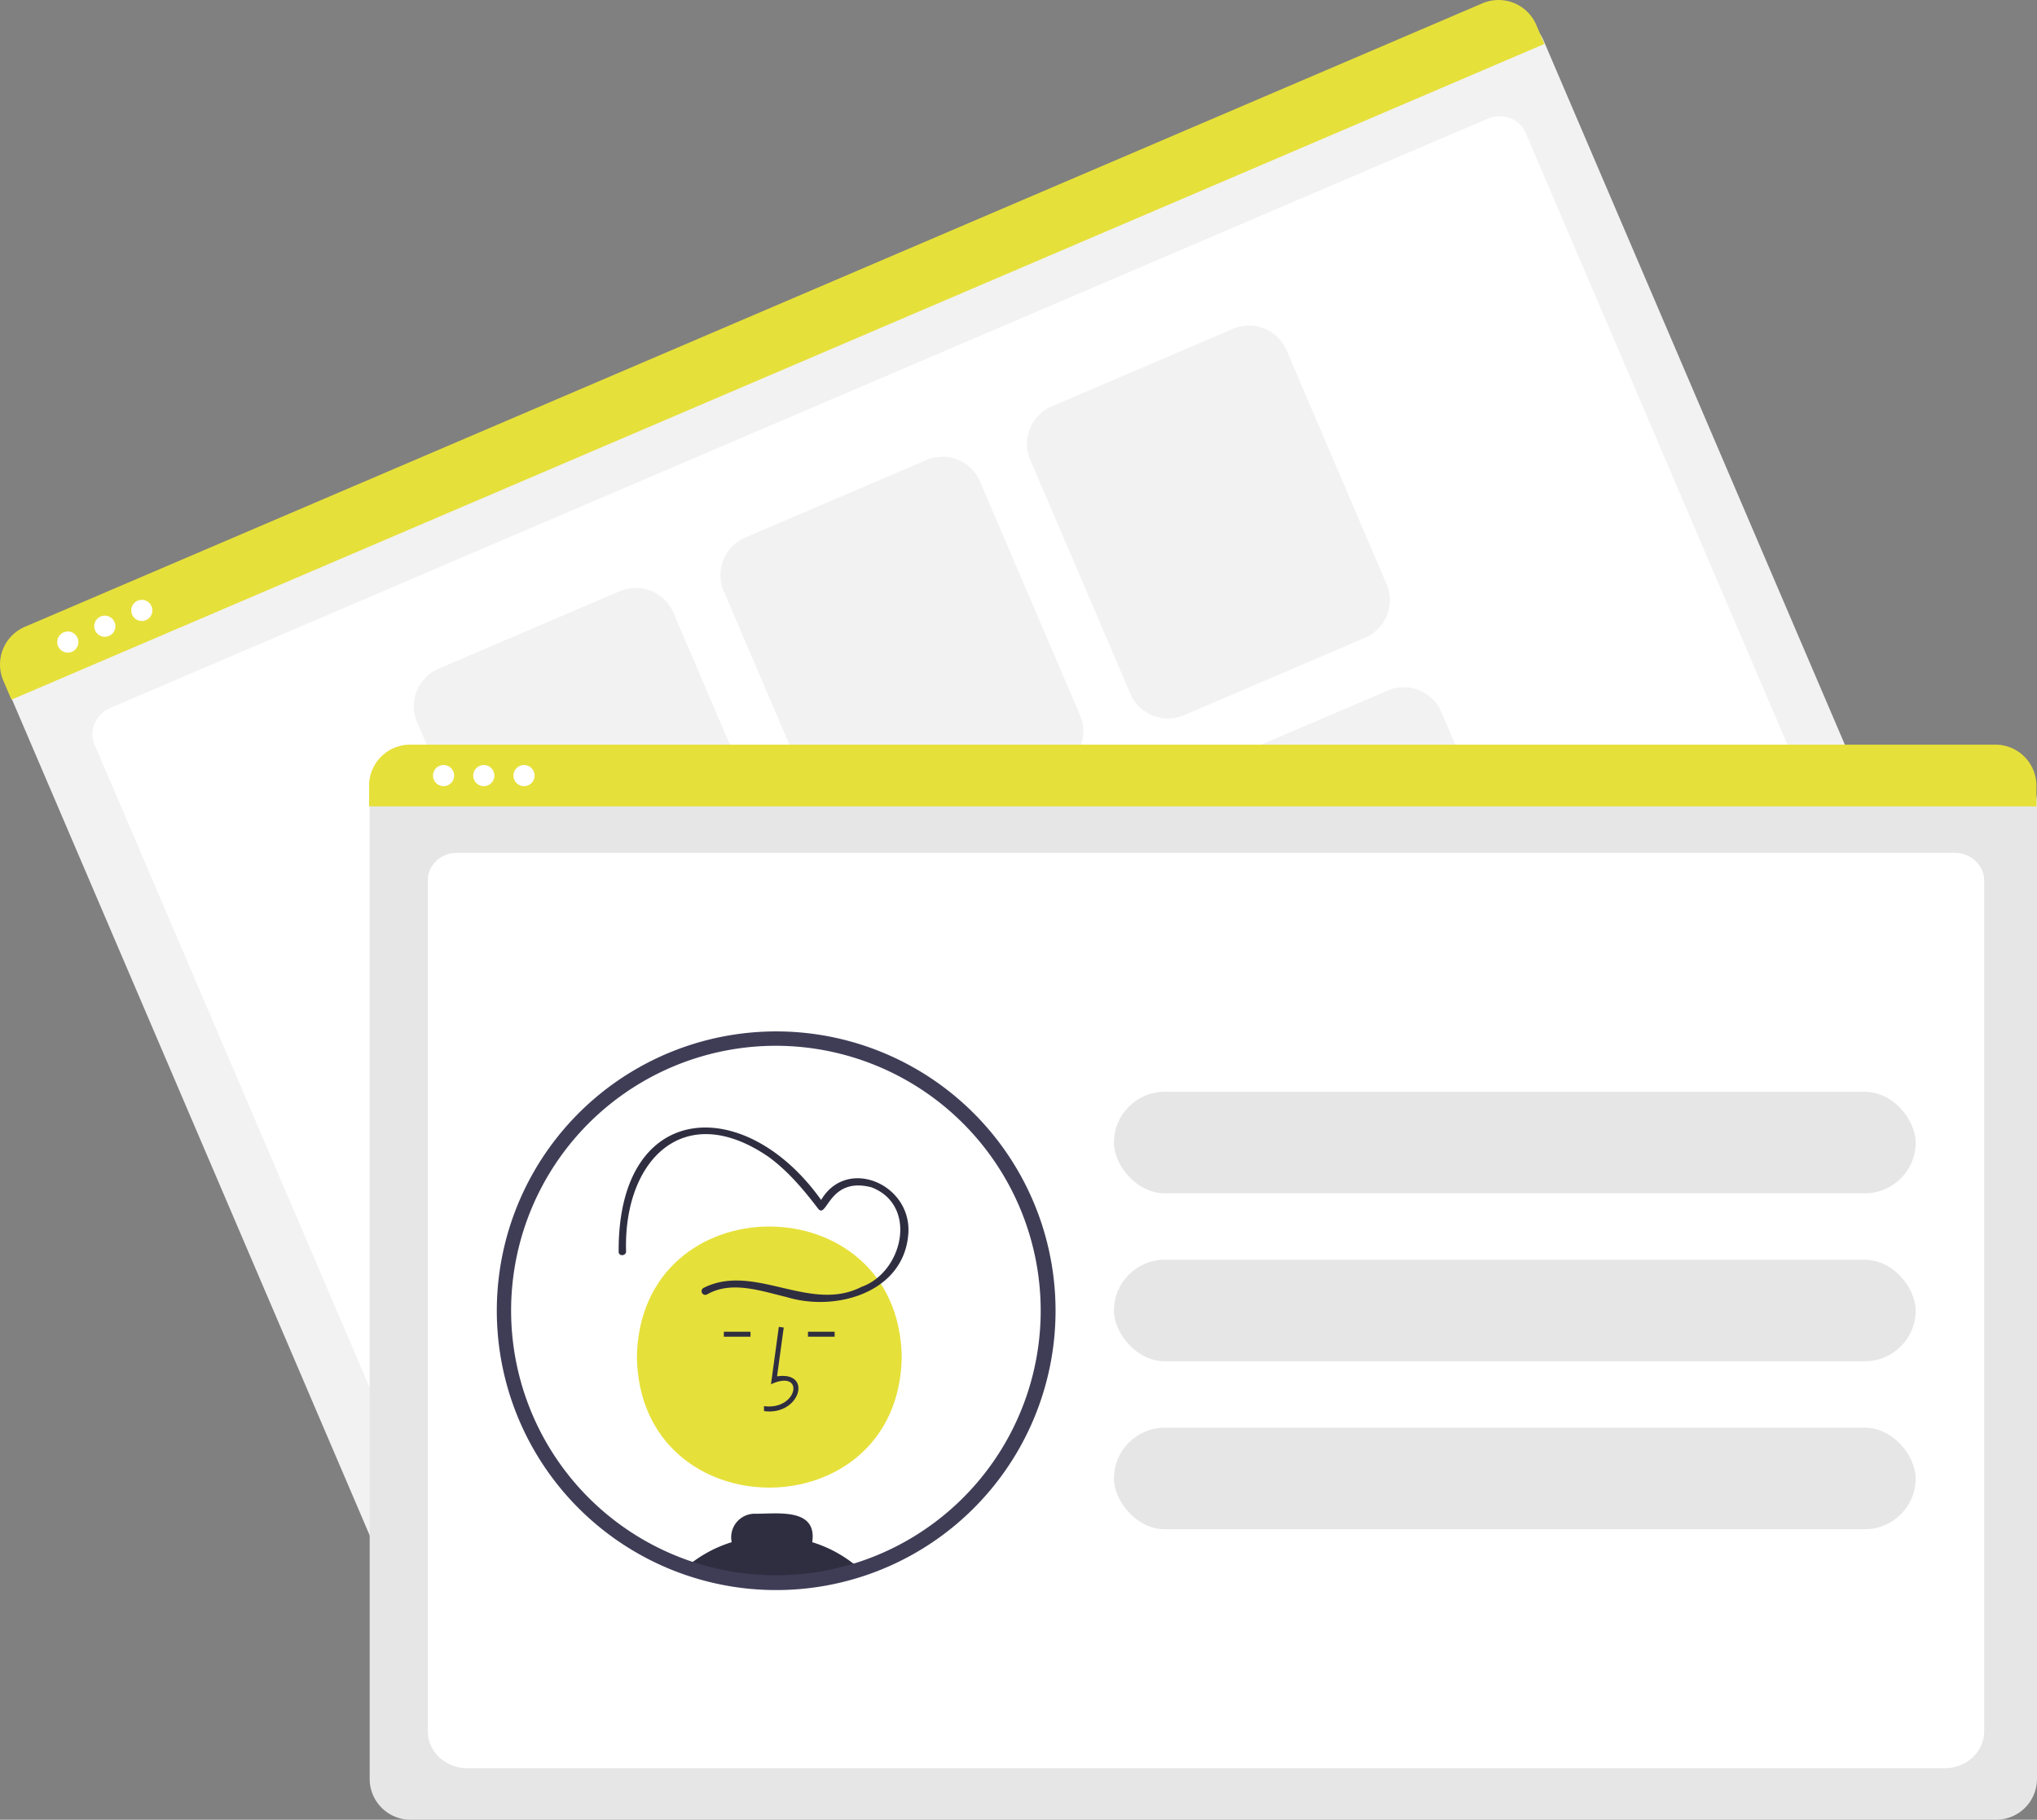 <svg xmlns="http://www.w3.org/2000/svg" data-name="Layer 1" width="823.24" height="735.54" viewBox="0 0 823.24 735.54" xmlns:xlink="http://www.w3.org/1999/xlink"><rect x="0" y="0" width="823.24" height="735.54" fill="#808080" stroke="none"/><path d="M958.693,482.973,369.509,735.036a16.519,16.519,0,0,1-21.66-8.68L192.422,363.053a12.102,12.102,0,0,1,6.359-15.869l597.105-255.452a12.311,12.311,0,0,1,16.143,6.469L967.373,461.313A16.519,16.519,0,0,1,958.693,482.973Z" transform="translate(-188.38 -82.23)" fill="#f2f2f2"/><path d="M931.449,471.969,382.345,706.886c-8.049,3.444-17.221.113-20.446-7.425L226.551,383.092c-2.391-5.59.515-12.214,6.48-14.766L789.517,130.252c6.064-2.594,12.974-.082,15.405,5.601L940.199,452.055C943.424,459.592,939.499,468.526,931.449,471.969Z" transform="translate(-188.38 -82.23)" fill="#fff"/><path d="M812.544,99.991,193.017,365.034l-3.304-7.723a16.574,16.574,0,0,1,8.716-21.729L787.505,83.565a16.574,16.574,0,0,1,21.735,8.702Z" transform="translate(-188.38 -82.23)" fill="#e6e03a"/><circle cx="27.41" cy="259.52" r="4.283" fill="#fff"/><circle cx="42.358" cy="253.125" r="4.283" fill="#fff"/><circle cx="57.306" cy="246.73" r="4.283" fill="#fff"/><path d="M492.268,446.007l-73.229,31.329a16.519,16.519,0,0,1-21.66-8.68l-40.423-94.488a16.519,16.519,0,0,1,8.68-21.66l73.229-31.329a16.519,16.519,0,0,1,21.66,8.68L500.948,424.347A16.519,16.519,0,0,1,492.268,446.007Z" transform="translate(-188.38 -82.23)" fill="#f2f2f2"/><path d="M616.177,392.997l-73.229,31.329a16.519,16.519,0,0,1-21.66-8.68l-40.423-94.488a16.519,16.519,0,0,1,8.68-21.66l73.229-31.329a16.519,16.519,0,0,1,21.66,8.68l40.423,94.488A16.519,16.519,0,0,1,616.177,392.997Z" transform="translate(-188.38 -82.23)" fill="#f2f2f2"/><path d="M740.085,339.987l-73.229,31.329a16.519,16.519,0,0,1-21.66-8.68l-40.423-94.488a16.519,16.519,0,0,1,8.68-21.66l73.229-31.329a16.519,16.519,0,0,1,21.66,8.68l40.423,94.488A16.519,16.519,0,0,1,740.085,339.987Z" transform="translate(-188.38 -82.23)" fill="#f2f2f2"/><path d="M554.808,592.191l-73.229,31.329a16.519,16.519,0,0,1-21.66-8.68l-40.423-94.488a16.519,16.519,0,0,1,8.68-21.66l73.229-31.329a16.519,16.519,0,0,1,21.66,8.68L563.488,570.531A16.519,16.519,0,0,1,554.808,592.191Z" transform="translate(-188.38 -82.23)" fill="#f2f2f2"/><path d="M678.717,539.181l-73.229,31.329a16.519,16.519,0,0,1-21.66-8.68l-40.423-94.488a16.519,16.519,0,0,1,8.68-21.66L625.313,414.353a16.519,16.519,0,0,1,21.66,8.68l40.423,94.488A16.519,16.519,0,0,1,678.717,539.181Z" transform="translate(-188.38 -82.23)" fill="#f2f2f2"/><path d="M802.625,486.171l-73.229,31.329a16.519,16.519,0,0,1-21.66-8.68l-40.423-94.488a16.519,16.519,0,0,1,8.68-21.66l73.229-31.329a16.519,16.519,0,0,1,21.66,8.68l40.423,94.488A16.519,16.519,0,0,1,802.625,486.171Z" transform="translate(-188.38 -82.23)" fill="#f2f2f2"/><path d="M995.12,817.77H354.281a16.519,16.519,0,0,1-16.5-16.5V406.116a12.102,12.102,0,0,1,12.088-12.088H999.323a12.311,12.311,0,0,1,12.297,12.297V801.27A16.519,16.519,0,0,1,995.12,817.77Z" transform="translate(-188.38 -82.23)" fill="#e6e6e6"/><path d="M974.4,796.938H377.155c-8.755,0-15.878-6.67-15.878-14.868v-344.105c0-6.08,5.278-11.027,11.766-11.027H978.317c6.595,0,11.961,5.028,11.961,11.209V782.07C990.278,790.268,983.155,796.938,974.4,796.938Z" transform="translate(-188.38 -82.23)" fill="#fff"/><path d="M1011.39,408.173H337.55v-8.4a16.574,16.574,0,0,1,16.56-16.55H994.83A16.574,16.574,0,0,1,1011.39,399.772Z" transform="translate(-188.38 -82.23)" fill="#e6e03a"/><circle cx="179.265" cy="313.493" r="4.283" fill="#fff"/><circle cx="195.524" cy="313.493" r="4.283" fill="#fff"/><circle cx="211.782" cy="313.493" r="4.283" fill="#fff"/><rect x="450.203" y="441.306" width="324" height="41.028" rx="20.514" fill="#e6e6e6"/><rect x="450.203" y="509.194" width="324" height="41.028" rx="20.514" fill="#e6e6e6"/><rect x="450.203" y="577.083" width="324" height="41.028" rx="20.514" fill="#e6e6e6"/><path d="M611.972,611.938a110,110,0,1,1-110-110A110.035,110.035,0,0,1,611.972,611.938Z" transform="translate(-188.38 -82.23)" fill="#fff"/><path d="M552.812,630.76c-1.201,70.351-105.847,70.34-107.038-.002C446.976,560.409,551.621,560.42,552.812,630.76Z" transform="translate(-188.38 -82.23)" fill="#e6e03a"/><path d="M497.169,652.596l-.056-2c13.784,1.84,16.753-15.243,2.852-8.856l3.173-23.19,1.981.271-2.699,19.727C517.057,636.368,511.643,654.595,497.169,652.596Z" transform="translate(-188.38 -82.23)" fill="#2f2e41"/><rect x="326.539" y="538.292" width="10.771" height="2" fill="#2f2e41"/><rect x="292.539" y="538.292" width="10.771" height="2" fill="#2f2e41"/><path d="M516.642,705.588c2.1-14.17-14.49-11.37-23.27-11.51a9.518,9.518,0,0,0-9.28,11.5,52.038,52.038,0,0,0-18.49,10.2,110.476,110.476,0,0,0,70.43.78A51.771,51.771,0,0,0,516.642,705.588Z" transform="translate(-188.38 -82.23)" fill="#2f2e41"/><path d="M474.132,605.447c9.918-5.732,21.946-1.335,32.192,1.07,19.438,5.976,46.697-1.507,49.061-24.662,2.46-21.535-26.999-33.537-36.415-12.104l2.742-.358c-30.537-45.382-83.655-43.661-83.305,18.731-.113,1.927,2.887,1.921,2.999-.001-1.124-36.767,23.209-61.9,57.605-38.272,7.872,5.743,14.241,13.35,20.11,21.056,3.582,4.014,4.361-13.274,21.506-8.746,18.869,7.31,12.712,34.328-4.153,40.26-20.838,10.646-43.407-9.995-63.855.435a1.502,1.502,0,0,0,1.514,2.592Z" transform="translate(-188.38 -82.23)" fill="#2f2e41"/><path d="M501.972,724.938a112.905,112.905,0,1,1,34.988-5.527A112.727,112.727,0,0,1,501.972,724.938Zm0-220a107.015,107.015,0,1,0,107,107A107.121,107.121,0,0,0,501.972,504.938Z" transform="translate(-188.38 -82.23)" fill="#3f3d56"/></svg>